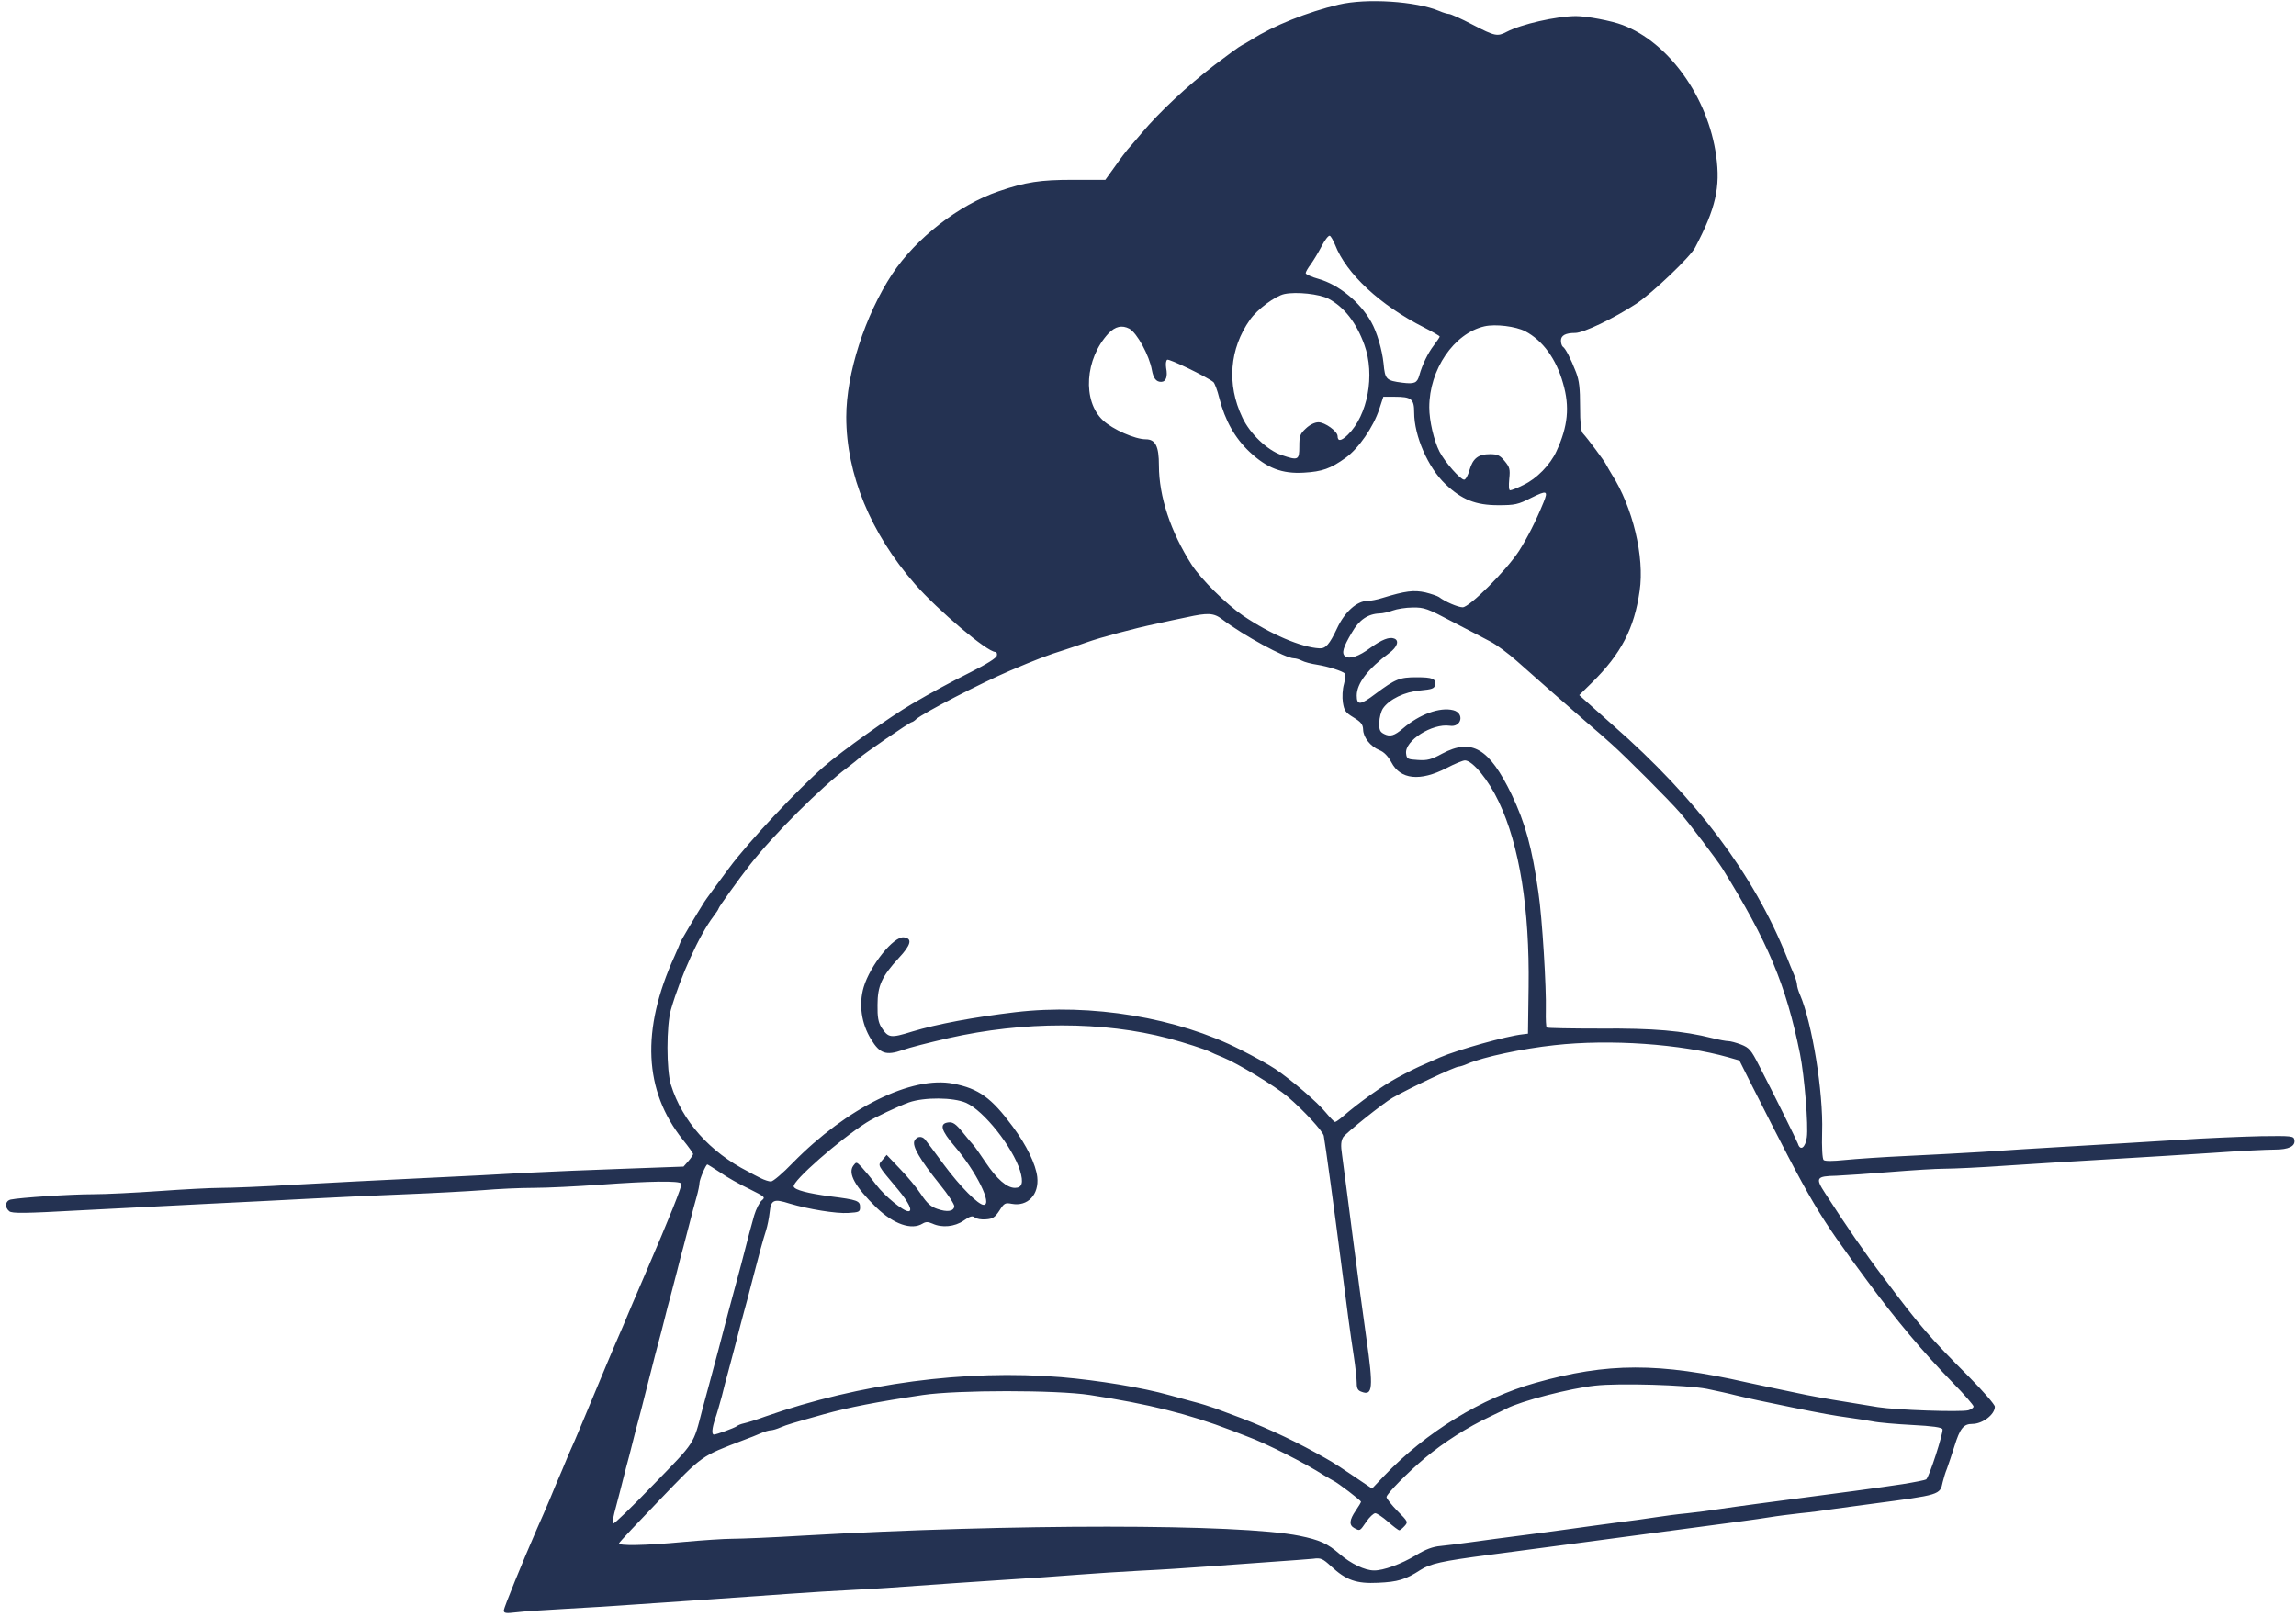 <svg width="379" height="267" viewBox="0 0 379 267" fill="none" xmlns="http://www.w3.org/2000/svg">
<path d="M220.973 0.759C215.812 1.988 210.194 4.235 206.577 6.552C206.016 6.903 205.278 7.324 204.997 7.465C204.717 7.57 202.645 9.08 200.433 10.765C196.009 14.171 191.409 18.455 188.46 21.966C187.407 23.195 186.353 24.459 186.108 24.704C185.897 24.95 184.949 26.179 184.071 27.443L182.456 29.69H177.119C171.712 29.69 169.36 30.041 164.83 31.586C158.265 33.833 151.207 39.311 147.275 45.245C142.781 52.091 139.691 61.676 139.691 68.839C139.691 78.284 143.729 88.08 151.032 96.436C154.859 100.79 162.934 107.637 164.304 107.637C164.514 107.637 164.62 107.918 164.549 108.234C164.479 108.655 162.864 109.638 160.231 110.972C156.649 112.763 153.805 114.308 150.505 116.239C146.959 118.311 139.094 123.893 136.004 126.562C131.721 130.284 123.61 138.921 120.38 143.275C118.343 146.013 116.482 148.541 116.272 148.892C114.937 150.999 112.304 155.458 112.304 155.599C112.304 155.669 111.848 156.722 111.321 157.916C105.809 170.064 106.265 180.071 112.725 188.182C113.673 189.34 114.411 190.394 114.411 190.534C114.411 190.675 114.06 191.201 113.638 191.693L112.831 192.606L103.175 192.957C97.873 193.132 90.605 193.448 87.024 193.624C83.443 193.835 75.472 194.256 69.293 194.537C63.113 194.818 53.879 195.309 48.753 195.59C43.627 195.906 38.114 196.117 36.464 196.117C34.814 196.117 30.249 196.363 26.282 196.644C22.314 196.924 17.399 197.17 15.362 197.17C11.605 197.17 3.249 197.732 1.774 198.048C0.861 198.259 0.721 199.312 1.529 199.979C1.985 200.365 4.127 200.33 13.045 199.839C19.084 199.523 28.669 199.031 34.357 198.75C40.045 198.469 47.875 198.083 51.737 197.872C55.6 197.662 62.481 197.346 67.011 197.17C71.54 196.995 77.228 196.679 79.651 196.503C82.073 196.292 85.865 196.117 88.077 196.117C90.289 196.117 95.275 195.871 99.137 195.59C107.283 194.993 112.164 194.923 112.48 195.415C112.655 195.696 110.549 200.962 106.476 210.407C105.352 213.005 104.896 214.094 104.439 215.147C103.597 217.219 101.981 220.94 101.279 222.556C101.033 223.152 99.559 226.593 98.084 230.175C96.609 233.756 95.135 237.197 94.889 237.794C94.222 239.268 93.449 241.059 92.817 242.639C92.537 243.306 92.045 244.43 91.764 245.097C91.483 245.764 91.027 246.888 90.746 247.555C90.43 248.257 89.973 249.345 89.692 250.012C89.376 250.715 88.92 251.768 88.639 252.4C86.252 257.877 83.162 265.461 83.162 265.883C83.162 266.339 83.478 266.409 85.198 266.199C86.287 266.058 89.903 265.812 93.168 265.637C96.469 265.461 101.525 265.145 104.404 264.935C107.318 264.724 113.077 264.338 117.22 264.057C121.363 263.776 127.226 263.355 130.211 263.144C133.195 262.933 138.111 262.617 141.095 262.477C144.08 262.336 148.749 262.02 151.453 261.81C154.157 261.599 160.161 261.213 164.795 260.897C169.43 260.616 175.364 260.195 177.962 259.984C180.56 259.773 185.23 259.492 188.32 259.317C191.409 259.176 196.22 258.86 199.029 258.65C201.837 258.439 206.648 258.088 209.737 257.877C212.827 257.667 215.987 257.421 216.76 257.351C218.024 257.175 218.34 257.316 219.744 258.615C222.202 260.897 223.922 261.494 227.469 261.318C230.699 261.178 232.033 260.792 234.456 259.212C236.106 258.158 238.002 257.737 245.726 256.719C250.817 256.052 257.137 255.209 261.877 254.577C263.914 254.296 267.46 253.84 269.777 253.524C288.035 251.101 289.65 250.89 292.073 250.504C293.337 250.293 295.619 250.012 297.164 249.837C298.709 249.696 301.097 249.38 302.431 249.17C303.8 248.994 306.714 248.573 308.926 248.292C320.337 246.782 320.232 246.817 320.689 244.676C320.829 244.114 321.11 243.131 321.391 242.464C321.637 241.796 322.198 240.111 322.62 238.777C323.533 235.828 324.129 235.09 325.569 235.09C327.254 235.09 329.291 233.545 329.291 232.246C329.291 231.895 327.36 229.683 325.007 227.296C318.617 220.905 316.861 218.869 310.998 211.039C307.697 206.685 304.853 202.542 301.272 196.995C299.622 194.467 299.797 194.186 303.133 194.116C304.678 194.045 308.751 193.764 312.192 193.484C315.668 193.203 319.6 192.957 320.969 192.957C322.374 192.957 327.044 192.746 331.397 192.43C335.751 192.149 343.405 191.658 348.426 191.377C353.447 191.096 361.101 190.604 365.455 190.324C369.809 190.008 374.303 189.797 375.497 189.797C377.814 189.797 378.938 189.235 378.727 188.182C378.622 187.55 378.306 187.515 373.18 187.585C370.195 187.655 363.945 187.901 359.311 188.217C354.676 188.498 346.776 188.989 341.755 189.27C336.734 189.551 330.169 189.972 327.184 190.183C324.2 190.359 318.582 190.675 314.72 190.85C310.857 191.026 306.293 191.342 304.537 191.517C302.501 191.728 301.237 191.728 301.026 191.517C300.816 191.307 300.71 189.446 300.781 186.883C300.991 180.317 299.13 168.906 297.129 164.236C296.848 163.604 296.637 162.867 296.637 162.586C296.637 162.305 296.427 161.568 296.146 160.936C295.865 160.304 295.303 158.899 294.882 157.846C289.475 144.398 280.1 131.864 266.266 119.75C264.721 118.381 262.861 116.731 262.088 116.028L260.684 114.764L262.79 112.693C267.601 107.953 269.777 103.74 270.655 97.56C271.498 91.942 269.497 83.691 266.056 78.319C265.705 77.722 265.283 77.02 265.143 76.739C264.897 76.177 261.983 72.28 261.281 71.543C260.965 71.227 260.824 69.857 260.824 67.154C260.824 64.099 260.684 62.835 260.157 61.466C259.279 59.184 258.401 57.498 257.98 57.252C257.805 57.112 257.664 56.656 257.664 56.234C257.664 55.392 258.401 54.97 260.017 54.97C261.386 54.97 266.442 52.548 270.129 50.125C272.762 48.369 279.012 42.436 279.819 40.856C283.225 34.395 283.997 30.919 283.295 25.758C281.961 16.067 275.465 7.008 267.846 4.129C266.021 3.427 261.913 2.655 260.122 2.655C256.821 2.69 251.133 3.989 248.711 5.253C247.166 6.06 246.78 5.99 243.058 4.059C241.197 3.076 239.441 2.304 239.196 2.304C238.95 2.304 238.213 2.093 237.581 1.812C233.718 0.197 225.573 -0.33 220.973 0.759ZM220.376 40.399C222.237 45.209 227.82 50.406 235.123 54.093C236.492 54.795 237.651 55.462 237.651 55.567C237.651 55.672 237.194 56.34 236.668 57.042C235.72 58.271 234.772 60.202 234.28 61.992C233.929 63.221 233.508 63.432 231.506 63.186C228.803 62.835 228.627 62.66 228.381 59.991C228.136 57.709 227.293 54.83 226.345 53.145C224.484 49.844 220.973 47 217.673 46.052C216.514 45.736 215.531 45.28 215.531 45.104C215.531 44.893 215.917 44.226 216.373 43.629C216.83 42.997 217.637 41.663 218.164 40.645C218.691 39.627 219.288 38.854 219.498 38.925C219.674 38.96 220.06 39.662 220.376 40.399ZM219.288 49.317C221.886 50.687 223.887 53.25 225.221 56.936C227.012 61.887 225.783 68.558 222.483 71.788C221.394 72.842 220.797 72.912 220.797 71.999C220.797 71.227 218.726 69.717 217.637 69.717C217.041 69.717 216.233 70.103 215.566 70.735C214.583 71.648 214.477 71.964 214.477 73.72C214.477 75.967 214.302 76.072 211.528 75.124C209.176 74.317 206.297 71.578 205.068 68.909C202.469 63.467 202.961 57.569 206.332 52.793C207.525 51.073 210.51 48.861 212.02 48.545C213.986 48.124 217.813 48.545 219.288 49.317ZM251.765 54.689C254.645 56.199 256.892 59.254 258.015 63.292C259.139 67.154 258.823 70.384 256.927 74.492C255.909 76.739 253.626 79.056 251.52 80.04C250.501 80.566 249.483 80.953 249.273 80.953C249.062 80.953 249.027 80.215 249.132 79.092C249.308 77.441 249.202 77.125 248.36 76.107C247.587 75.159 247.166 74.984 245.937 74.984C244.006 74.984 243.128 75.686 242.566 77.617C242.321 78.495 241.934 79.197 241.689 79.197C241.057 79.197 238.529 76.318 237.616 74.562C236.703 72.772 235.93 69.471 235.93 67.259C235.93 61.009 240.003 55.041 245.024 53.882C246.885 53.46 250.185 53.882 251.765 54.689ZM186.424 54.268C187.688 54.97 189.724 58.692 190.145 61.115C190.391 62.449 190.848 63.046 191.655 63.046C192.463 63.046 192.779 62.203 192.498 60.764C192.393 60.096 192.463 59.535 192.673 59.394C192.954 59.184 199.134 62.168 200.293 63.081C200.503 63.257 200.96 64.45 201.276 65.749C202.224 69.436 203.839 72.315 206.261 74.597C209.141 77.301 211.633 78.249 215.215 78.038C218.269 77.863 219.639 77.371 222.132 75.581C224.273 74.036 226.696 70.525 227.679 67.54L228.346 65.504H230.207C232.981 65.504 233.437 65.855 233.437 68.102C233.437 71.964 235.72 77.196 238.599 79.934C241.302 82.497 243.585 83.41 247.306 83.41C250.08 83.41 250.572 83.305 252.784 82.181C255.347 80.917 255.593 80.988 254.785 82.954C253.486 86.149 252.117 88.782 250.747 90.959C248.676 94.154 242.566 100.264 241.443 100.264C240.67 100.264 238.493 99.316 237.545 98.578C237.3 98.403 236.281 98.052 235.298 97.806C233.367 97.385 231.998 97.56 228.206 98.719C227.328 99 226.24 99.21 225.748 99.21C223.993 99.21 221.956 101.036 220.692 103.775C219.463 106.373 218.831 107.11 217.813 107.04C214.829 106.9 209.667 104.688 205.173 101.633C202.399 99.737 198.256 95.629 196.711 93.241C193.235 87.799 191.304 81.971 191.304 76.844C191.304 73.684 190.742 72.526 189.127 72.526C187.372 72.526 183.685 70.911 182.07 69.401C178.629 66.206 179.085 59.219 182.983 55.041C184.106 53.882 185.195 53.636 186.424 54.268ZM239.687 102.616C242.145 103.88 244.989 105.39 246.007 105.916C247.025 106.443 249.027 107.918 250.396 109.147C253.837 112.201 258.261 116.099 261.667 119.048C263.247 120.382 265.248 122.138 266.091 122.91C268.373 124.947 275.536 132.109 277.291 134.146C278.801 135.866 283.401 141.94 284.243 143.275C291.827 155.493 294.812 162.551 297.129 173.997C297.866 177.684 298.533 185.864 298.253 187.796C298.007 189.516 297.164 190.078 296.778 188.814C296.532 188.182 292.845 180.703 290.353 175.893C289.053 173.33 288.737 172.979 287.403 172.452C286.561 172.136 285.648 171.89 285.297 171.89C284.945 171.89 283.787 171.68 282.663 171.399C277.748 170.17 272.937 169.748 264.16 169.819C259.42 169.819 255.417 169.748 255.312 169.643C255.206 169.538 255.136 168.309 255.171 166.904C255.277 163.077 254.574 151.526 253.942 147.312C252.889 139.904 251.765 135.866 249.518 131.161C245.832 123.542 242.953 121.822 238.072 124.42C236.281 125.403 235.579 125.579 234.069 125.473C232.314 125.368 232.209 125.298 232.103 124.385C231.857 122.278 236.422 119.399 239.301 119.82C241.267 120.136 241.794 117.749 239.898 117.257C237.686 116.696 234.315 117.924 231.577 120.277C230.172 121.471 229.47 121.681 228.487 121.19C227.785 120.839 227.644 120.523 227.679 119.329C227.679 118.521 227.96 117.468 228.276 116.976C229.294 115.467 231.857 114.203 234.456 113.992C236.352 113.816 236.773 113.676 236.878 113.114C237.089 112.061 236.492 111.815 233.824 111.815C231.05 111.815 230.348 112.096 227.047 114.554C224.554 116.45 223.957 116.485 223.957 114.835C223.957 112.833 225.818 110.411 229.329 107.812C230.664 106.829 231.015 105.741 230.137 105.425C229.329 105.109 228.101 105.6 226.24 106.935C224.273 108.409 222.729 108.901 222.026 108.339C221.429 107.848 221.71 106.864 223.15 104.442C224.344 102.335 225.818 101.352 227.714 101.282C228.241 101.282 229.259 101.036 229.926 100.79C230.593 100.544 232.068 100.299 233.192 100.299C235.088 100.264 235.649 100.474 239.687 102.616ZM201.767 102.265C205.278 104.933 212.195 108.69 213.6 108.69C213.916 108.69 214.513 108.866 214.899 109.076C215.285 109.287 216.444 109.603 217.427 109.744C219.182 110.024 221.64 110.797 222.026 111.218C222.167 111.324 222.061 112.096 221.851 112.939C221.605 113.781 221.535 115.116 221.675 115.993C221.886 117.328 222.097 117.644 223.431 118.451C224.695 119.224 224.976 119.61 225.011 120.452C225.046 121.752 226.205 123.226 227.714 123.858C228.452 124.139 229.119 124.841 229.681 125.86C231.155 128.704 234.421 129.055 238.774 126.808C240.109 126.105 241.478 125.544 241.829 125.544C243.093 125.579 245.691 128.739 247.412 132.39C250.817 139.553 252.503 150.086 252.327 162.937L252.222 170.661L251.344 170.767C248.711 171.048 240.67 173.295 237.651 174.594C236.984 174.91 235.86 175.366 235.193 175.682C234.034 176.174 232.454 176.946 230.593 177.964C228.241 179.228 224.309 182.037 221.675 184.32C221.113 184.811 220.517 185.232 220.376 185.232C220.236 185.232 219.569 184.53 218.831 183.652C217.427 181.932 213.284 178.386 210.51 176.49C209.562 175.858 206.999 174.418 204.752 173.295C194.324 167.993 180.139 165.64 167.604 167.115C160.793 167.923 154.613 169.081 150.575 170.31C146.959 171.434 146.643 171.364 145.484 169.608C144.993 168.8 144.817 167.923 144.852 165.921C144.852 162.761 145.554 161.216 148.363 158.162C150.4 155.985 150.645 154.932 149.206 154.756C147.556 154.51 143.623 159.391 142.57 162.972C141.727 165.816 142.184 169.011 143.799 171.609C145.238 173.962 146.257 174.313 148.995 173.365C150.154 172.944 153.068 172.206 156.544 171.399C168.973 168.59 182.07 168.59 192.884 171.434C195.517 172.136 198.888 173.224 199.661 173.611C199.977 173.786 200.96 174.208 201.837 174.559C204.26 175.542 210.58 179.369 212.546 181.054C215.215 183.336 218.34 186.742 218.515 187.515C218.761 188.779 220.306 200.12 221.324 208.055C222.342 216.06 222.939 220.484 223.466 223.855C223.747 225.68 223.957 227.717 223.957 228.349C223.957 229.227 224.133 229.578 224.765 229.788C226.591 230.491 226.731 229.192 225.537 220.87C225.257 218.939 224.8 215.498 224.484 213.216C224.203 210.969 223.712 207.247 223.396 204.965C223.115 202.718 222.623 199.031 222.342 196.819C222.061 194.607 221.675 191.833 221.535 190.675C221.289 189.06 221.359 188.392 221.71 187.76C222.167 187.058 228.346 182.108 229.891 181.23C232.876 179.544 240.179 176.104 240.776 176.104C240.986 176.104 241.653 175.893 242.285 175.612C244.778 174.524 251.344 173.119 256.611 172.557C265.74 171.539 277.467 172.347 285.297 174.559L287.122 175.085L288.913 178.667C299.341 199.277 299.868 200.155 308.189 211.425C312.929 217.851 317.388 223.188 322.339 228.279C324.235 230.21 325.78 232 325.78 232.211C325.78 232.422 325.393 232.703 324.902 232.843C323.603 233.159 313.034 232.808 309.98 232.316C303.449 231.263 300.5 230.772 298.217 230.315C294.285 229.508 290.669 228.735 288.386 228.244C273.85 224.943 265.318 224.943 253.451 228.314C244.568 230.807 235.404 236.424 228.487 243.657L226.485 245.764L223.361 243.657C219.92 241.34 219.814 241.305 217.216 239.865C212.757 237.408 208.052 235.266 203.242 233.51C202.575 233.264 201.381 232.808 200.609 232.527C199.836 232.246 198.186 231.72 196.922 231.404C195.658 231.052 193.937 230.596 193.06 230.35C188.565 229.086 181.297 227.892 175.153 227.366C159.388 226.067 141.973 228.384 126.349 233.861C124.909 234.388 123.329 234.88 122.837 234.985C122.346 235.09 121.784 235.301 121.609 235.476C121.222 235.757 118.273 236.846 117.852 236.846C117.43 236.846 117.536 235.792 118.062 234.212C118.343 233.44 118.8 231.79 119.151 230.526C119.467 229.262 119.923 227.436 120.204 226.488C120.906 223.82 121.644 221.116 122.276 218.588C122.627 217.324 123.083 215.498 123.364 214.55C123.61 213.567 124.101 211.776 124.417 210.512C125.19 207.493 125.962 204.649 126.454 203.139C126.665 202.472 126.945 201.138 127.051 200.155C127.261 198.083 127.718 197.872 130.351 198.715C133.406 199.628 138.041 200.4 140.042 200.26C141.833 200.155 141.973 200.084 141.973 199.277C141.973 198.259 141.517 198.083 137.057 197.521C133.371 197.03 131.194 196.468 131.018 195.906C130.737 195.028 138.637 188.112 143.026 185.338C144.325 184.495 148.293 182.634 150.049 182.002C152.577 181.124 157.352 181.16 159.458 182.072C162.408 183.372 167.148 189.376 168.377 193.273C168.973 195.274 168.728 196.117 167.534 196.117C166.2 196.117 164.549 194.677 162.689 191.904C161.776 190.534 160.863 189.235 160.617 188.989C160.406 188.779 159.599 187.796 158.861 186.883C157.773 185.548 157.281 185.232 156.579 185.303C154.999 185.478 155.315 186.602 157.597 189.27C161.144 193.413 163.882 198.926 162.373 198.926C161.495 198.926 158.545 195.976 155.807 192.29C154.297 190.218 152.893 188.357 152.682 188.112C152.155 187.515 151.348 187.585 150.961 188.322C150.505 189.165 151.839 191.447 155.14 195.555C156.509 197.24 157.597 198.891 157.527 199.207C157.387 200.014 156.333 200.155 154.718 199.593C153.665 199.242 153.033 198.68 152.05 197.205C151.348 196.117 149.768 194.221 148.539 192.957L146.362 190.675L145.66 191.517C144.852 192.465 144.712 192.184 148.293 196.468C150.013 198.54 150.716 199.979 149.943 199.979C149.101 199.979 146.046 197.486 144.641 195.625C143.764 194.467 142.64 193.132 142.184 192.641C141.376 191.798 141.341 191.798 140.849 192.465C139.937 193.729 141.13 195.906 144.677 199.382C147.521 202.121 150.47 203.139 152.296 202.016C152.822 201.7 153.173 201.7 153.911 202.016C155.491 202.753 157.597 202.542 159.072 201.524C160.125 200.787 160.512 200.681 160.898 200.997C161.179 201.243 162.021 201.384 162.759 201.313C163.847 201.243 164.233 200.997 164.971 199.874C165.743 198.645 165.919 198.54 167.007 198.75C169.641 199.242 171.537 197.24 171.221 194.326C170.975 192.22 169.465 189.095 167.148 185.97C163.672 181.265 161.565 179.72 157.352 178.912C150.54 177.578 139.796 182.88 130.878 191.974C129.228 193.694 127.613 195.064 127.261 195.064C126.91 195.064 126.173 194.818 125.611 194.537C125.049 194.256 124.066 193.764 123.469 193.413C117.185 190.218 112.62 185.092 110.759 179.123C109.987 176.7 109.987 169.292 110.759 166.659C112.374 161.111 115.429 154.37 117.781 151.28C118.238 150.683 118.624 150.086 118.624 149.981C118.624 149.77 121.854 145.276 123.821 142.748C127.718 137.762 135.583 129.932 139.866 126.737C140.849 126 141.692 125.298 141.797 125.192C142.254 124.666 150.189 119.224 150.505 119.224C150.61 119.224 150.961 119.013 151.242 118.732C152.506 117.644 161.881 112.798 166.726 110.727C170.834 108.971 172.906 108.164 175.855 107.251C177.119 106.829 178.699 106.303 179.366 106.057C181.613 105.249 187.231 103.74 190.953 102.967C192.393 102.651 194.605 102.16 195.869 101.914C199.38 101.141 200.363 101.176 201.767 102.265ZM118.905 193.589C119.993 194.361 122.135 195.555 123.68 196.292C126.278 197.592 126.384 197.662 125.752 198.188C125.365 198.504 124.804 199.628 124.488 200.681C123.961 202.542 123.645 203.701 122.346 208.757C121.995 210.021 121.538 211.812 121.257 212.795C121.012 213.743 120.52 215.568 120.169 216.832C119.151 220.8 118.062 224.838 117.079 228.489C116.798 229.508 116.307 231.368 115.956 232.632C114.411 238.601 114.867 237.899 107.88 245.097C104.369 248.748 101.349 251.663 101.244 251.522C101.104 251.417 101.209 250.609 101.42 249.767C101.63 248.959 102.052 247.309 102.368 246.15C102.649 244.992 103.105 243.236 103.351 242.288C103.632 241.305 104.088 239.514 104.404 238.25C104.72 236.986 105.177 235.16 105.457 234.212C105.703 233.229 106.195 231.474 106.476 230.245C106.792 229.051 107.283 227.085 107.599 225.856C107.88 224.662 108.372 222.872 108.617 221.924C108.898 220.94 109.355 219.15 109.671 217.886C109.987 216.622 110.443 214.796 110.724 213.848C110.97 212.865 111.461 211.074 111.777 209.81C112.093 208.546 112.55 206.72 112.831 205.772C113.077 204.789 113.568 202.999 113.884 201.735C114.2 200.471 114.692 198.645 114.973 197.662C115.253 196.679 115.464 195.625 115.464 195.309C115.464 194.748 116.517 192.255 116.763 192.255C116.833 192.255 117.781 192.852 118.905 193.589ZM281.75 229.297C283.26 229.613 285.402 230.069 286.455 230.35C288.492 230.842 291.581 231.509 295.935 232.387C300.781 233.37 302.782 233.721 305.064 234.037C306.328 234.212 308.154 234.493 309.102 234.669C310.085 234.88 313.034 235.125 315.668 235.266C319.038 235.441 320.513 235.652 320.653 235.968C320.829 236.495 318.441 243.938 317.95 244.254C317.809 244.36 316.054 244.711 314.088 245.027C310.155 245.624 304.959 246.326 289.966 248.292C287.754 248.573 284.91 248.994 283.646 249.17C282.382 249.38 280.1 249.661 278.555 249.837C277.01 249.977 274.658 250.293 273.289 250.504C271.954 250.715 268.935 251.136 266.617 251.417C264.3 251.733 260.824 252.189 258.893 252.47C256.962 252.751 253.416 253.208 250.993 253.524C248.57 253.84 245.024 254.296 243.093 254.577C241.162 254.858 238.774 255.139 237.791 255.244C236.527 255.349 235.298 255.806 233.753 256.754C231.331 258.228 228.311 259.317 226.801 259.282C225.292 259.282 222.974 258.158 221.149 256.578C219.112 254.823 217.883 254.261 214.477 253.559C204.576 251.557 167.148 251.557 132.669 253.524C127.542 253.84 122.276 254.05 120.906 254.05C119.572 254.05 115.921 254.296 112.831 254.577C106.476 255.174 102.017 255.244 102.192 254.788C102.227 254.612 105.282 251.382 108.898 247.625C116.096 240.146 115.605 240.497 122.837 237.724C123.715 237.408 124.944 236.916 125.576 236.635C126.208 236.354 126.945 236.144 127.226 236.144C127.507 236.144 128.245 235.933 128.877 235.652C129.965 235.196 130.808 234.95 135.934 233.51C140.077 232.352 144.817 231.439 152.331 230.315C158.019 229.472 174.416 229.472 179.893 230.315C189.584 231.79 196.29 233.475 203.242 236.144C204.295 236.565 205.489 237.021 205.875 237.162C208.895 238.25 215.461 241.586 218.515 243.552C219.112 243.903 219.814 244.324 220.095 244.465C220.797 244.781 224.66 247.73 224.66 247.941C224.66 248.046 224.273 248.713 223.782 249.416C222.729 250.96 222.658 251.803 223.571 252.295C224.519 252.786 224.449 252.821 225.537 251.241C226.064 250.469 226.731 249.837 227.012 249.837C227.293 249.837 228.241 250.469 229.119 251.241C229.997 252.014 230.839 252.646 230.98 252.646C231.12 252.646 231.506 252.33 231.857 251.944C232.454 251.276 232.419 251.206 230.664 249.451C229.681 248.432 228.873 247.414 228.873 247.168C228.873 246.642 232.419 243.06 235.228 240.708C238.353 238.11 242.18 235.652 246.077 233.826C247.131 233.335 248.325 232.738 248.676 232.562C251.098 231.298 259.104 229.227 263.282 228.77C267.285 228.314 278.52 228.665 281.75 229.297Z" fill="#243252"/>
</svg>
